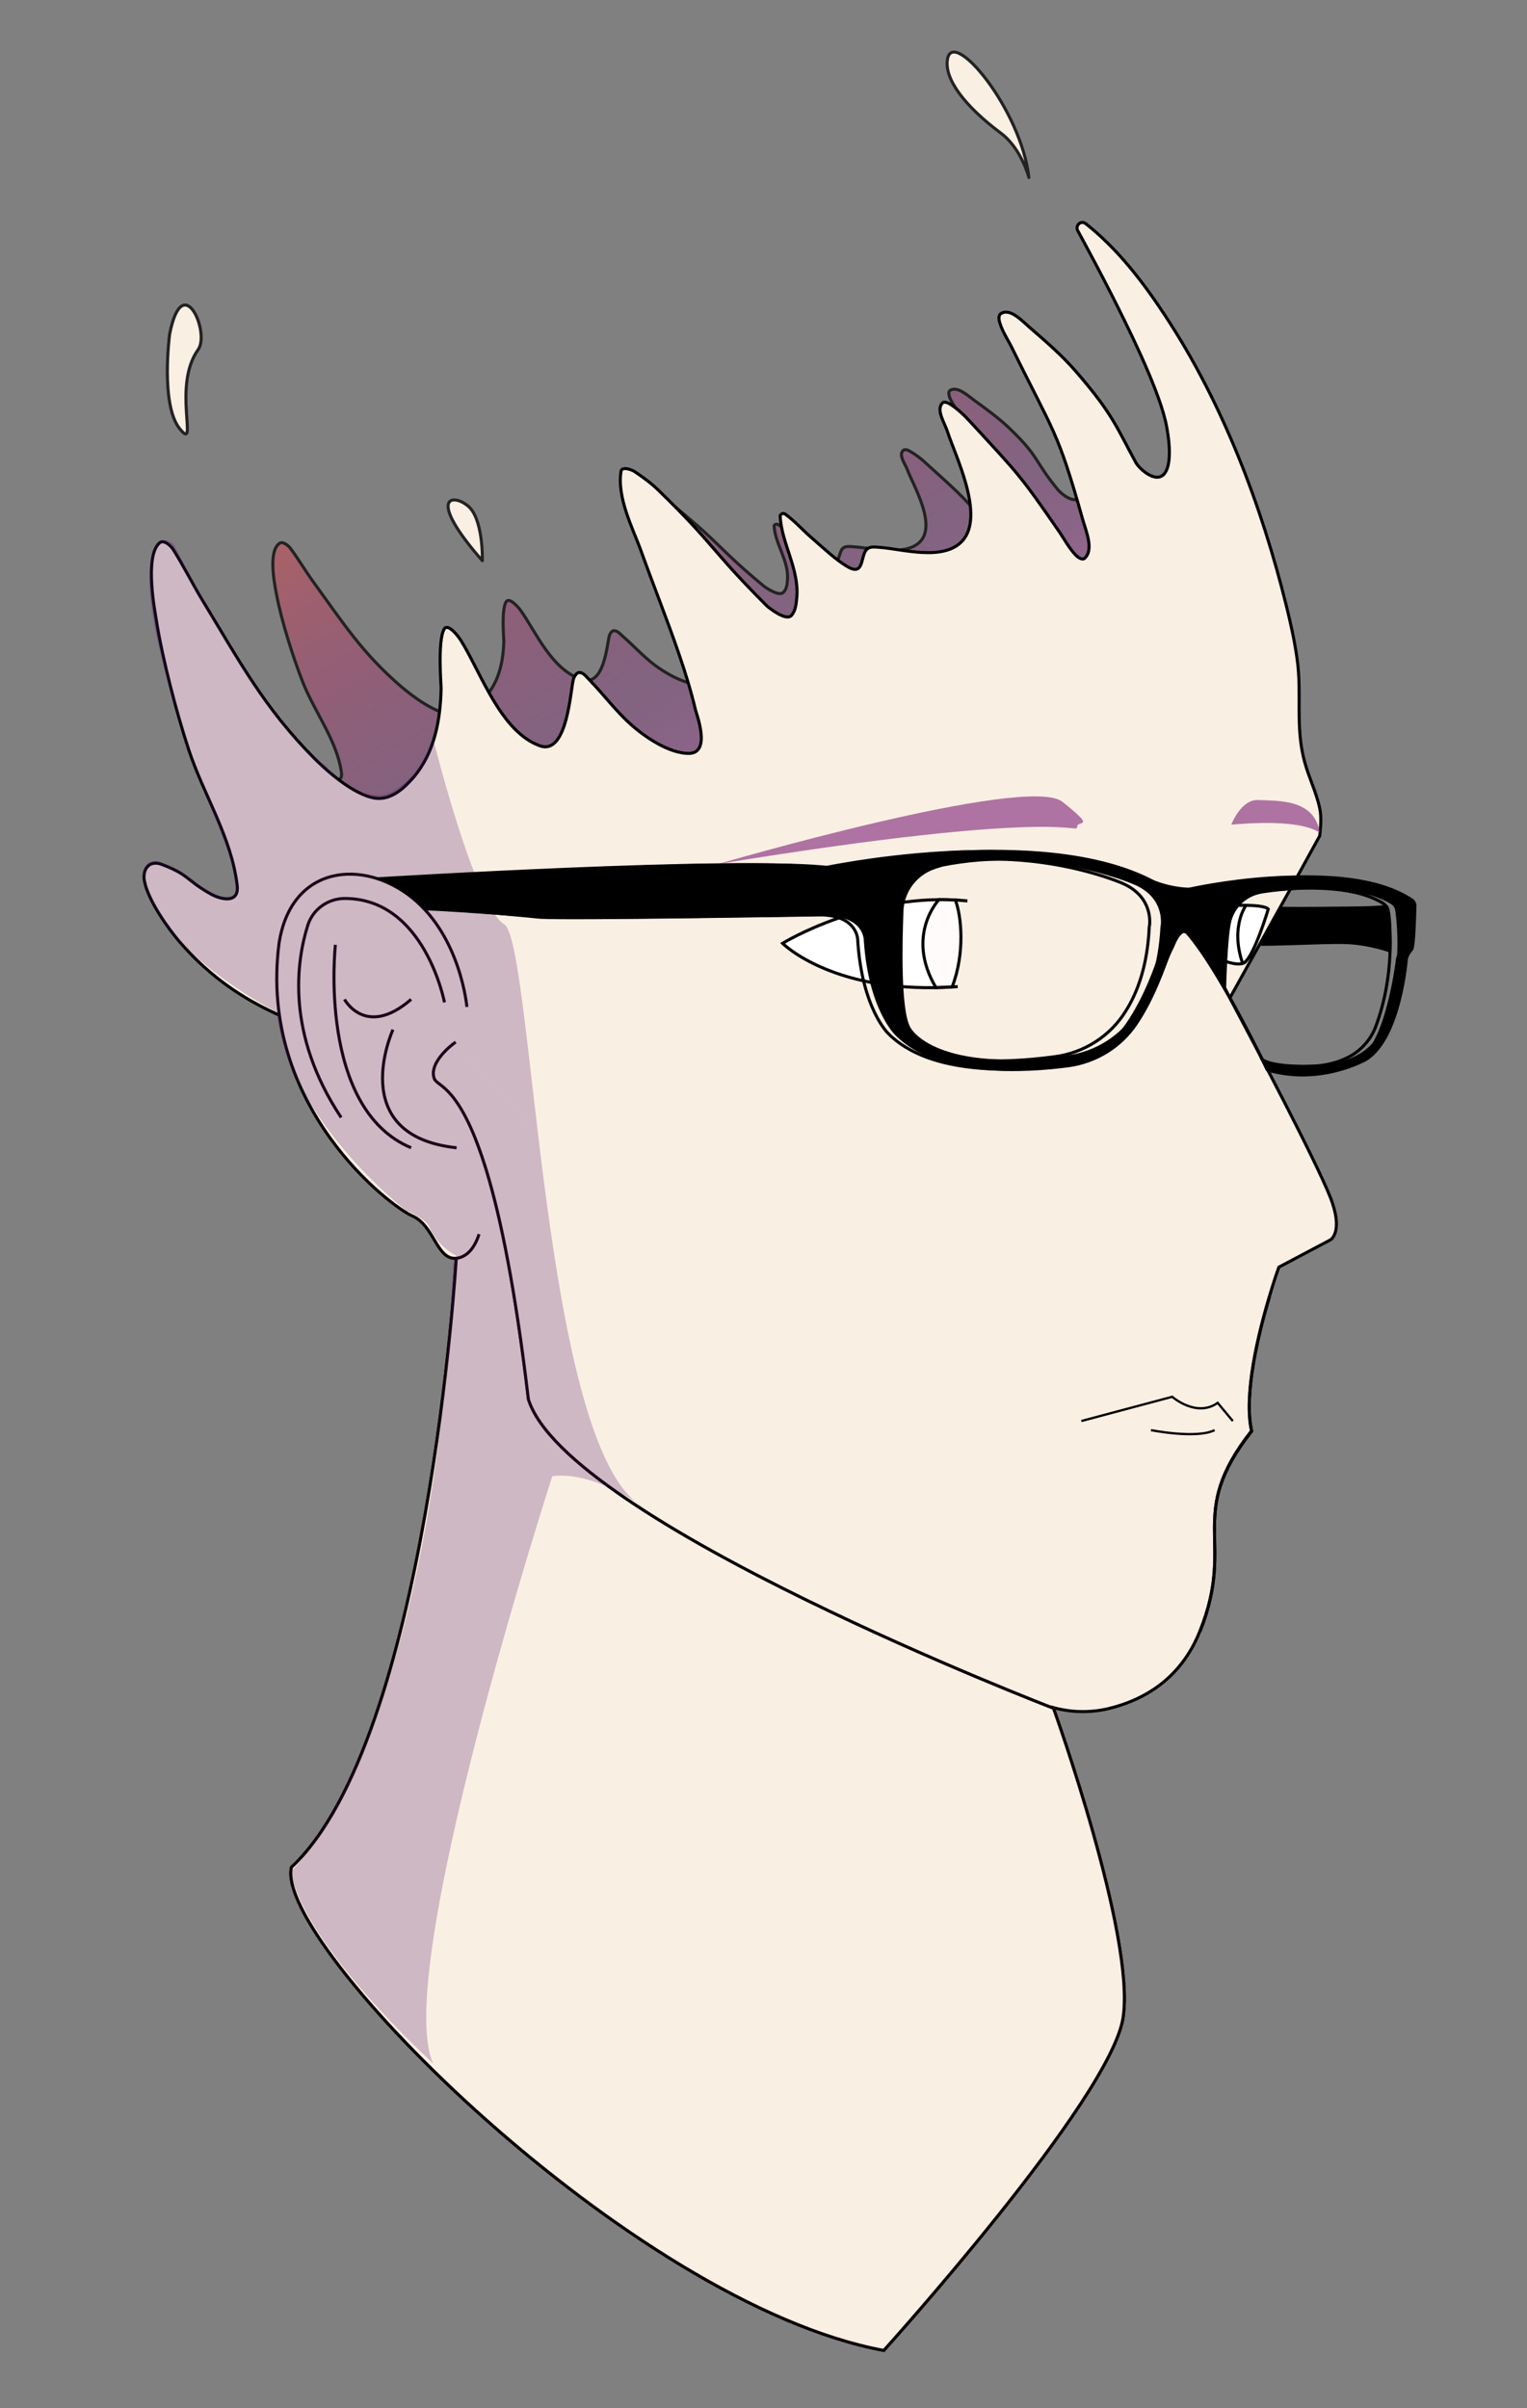 <?xml version="1.0" encoding="utf-8"?>
<!-- Generator: Adobe Illustrator 22.1.0, SVG Export Plug-In . SVG Version: 6.00 Build 0)  -->
<svg version="1.1" id="Calque_1" xmlns:serif="http://www.serif.com/"
	 xmlns="http://www.w3.org/2000/svg" xmlns:xlink="http://www.w3.org/1999/xlink" x="0px" y="0px" viewBox="0 0 504 795"
	 style="enable-background:new 0 0 504 795;" xml:space="preserve">
<rect x="0" y="0" width="504" height="795" fill="#808080" stroke="none"/>
<style type="text/css">
	.st0{stroke:#000000;stroke-width:0.75;stroke-linecap:round;stroke-linejoin:round;stroke-miterlimit:1.5;}
	.st1{fill:url(#SVGID_1_);stroke:#232222;stroke-miterlimit:10;}
	.st2{fill:url(#SVGID_2_);stroke:#232222;stroke-miterlimit:10;}
	.st3{fill:#FAEFE3;stroke:#000000;stroke-miterlimit:10;}
	.st4{fill:none;stroke:#000000;stroke-width:0.75;stroke-miterlimit:10;}
	.st5{fill:#FFFFFF;stroke:#0A0202;stroke-miterlimit:10;}
	.st6{fill:#FAEFE3;stroke:#0A0202;stroke-miterlimit:10;}
	.st7{fill:#FFFFFF;stroke:#4D4D4D;stroke-miterlimit:10;}
	.st8{fill:none;stroke:#4D4D4D;stroke-linecap:round;stroke-linejoin:round;stroke-miterlimit:1.5;}
	.st9{fill:#FAEFE3;stroke:#232222;stroke-linecap:round;stroke-linejoin:round;stroke-miterlimit:1.5;}
	.st10{fill:#FFFFFF;}
	.st11{fill:none;stroke:#000000;stroke-miterlimit:10;}
	.st12{fill:#FAEFE3;stroke:#080000;stroke-miterlimit:10;}
	.st13{fill:none;stroke:#080000;stroke-miterlimit:10;}
	.st14{fill:#511A67;fill-opacity:0.255;}
	.st15{stroke:#000000;stroke-linecap:round;stroke-linejoin:round;stroke-miterlimit:1.5;}
	.st16{fill:#9A5291;fill-opacity:0.792;}
	.st17{fill:#FFFBFB;stroke:#000000;stroke-miterlimit:10;}
	.st18{fill:none;stroke:#000000;stroke-linecap:round;stroke-linejoin:round;stroke-miterlimit:1.5;}
</style>
<path class="st0" d="M411.7,311.3c-0.2,1.4,25.3-0.4,33.1,0c7.8,0.4,14.1,2.8,14.1,2.8s0.4-12.6-1.1-14.9h-0.8c0,0-4.8,0.4-9.5,0.4
	c0,0-26.3,0.4-30.3-0.1"/>
<g>
	
		<linearGradient id="SVGID_1_" gradientUnits="userSpaceOnUse" x1="-678.605" y1="959.472" x2="-677.605" y2="959.472" gradientTransform="matrix(-98.65 -224.09 -224.09 98.65 148353.281 -246357.312)">
		<stop  offset="0" style="stop-color:#FFFFFF"/>
		<stop  offset="0.69" style="stop-color:#8A1080;stop-opacity:0.251"/>
		<stop  offset="1" style="stop-color:#F46536;stop-opacity:0.686"/>
	</linearGradient>
	<path class="st1" d="M171.4,289.2c-1.3-0.6-9.6,7-6,9c12.9,6.9,21.1,45.8,23.9,69.8c2.4,20.9,106.8,58,134.5,67.5
		c6.7,2.3,14,2.5,20.9,0.8c7.7-2,16.7-6.6,21.4-16.6c9.6-20.1-4-25.4,13.6-44.1c-2.1-8.1,1.9-21.7,4.7-29.7"/>
	
		<linearGradient id="SVGID_2_" gradientUnits="userSpaceOnUse" x1="-678.605" y1="959.365" x2="-677.605" y2="959.365" gradientTransform="matrix(-159.041 -276.933 -276.933 159.041 158068.594 -340155.344)">
		<stop  offset="0" style="stop-color:#FFFFFF"/>
		<stop  offset="0.5" style="stop-color:#8A1080;stop-opacity:0.251"/>
		<stop  offset="1" style="stop-color:#F46536;stop-opacity:0.686"/>
	</linearGradient>
	<path class="st2" d="M384.4,345.8L384.4,345.8c1.4-3.9,2.5-6.4,2.5-6.4l13.6-6c0,0,3.6-1.7,0-9.4c-3.8-8.2-19.7-33.5-26.5-44.1
		c-0.1-0.2-0.2-0.4-0.3-0.5c-1.7-2.6-2.7-4.2-2.7-4.2l3,4.7l0.4-0.6l18.5-28L374,279.9l18.9-28.5l4.8-7.3c0.2-2,0.5-4.1,0-6
		c-0.9-3.5-2.8-6.8-4-10.3c-2.6-7.8-0.6-15-2-22.8c-0.7-3.9-1.6-7.7-2.8-11.6c-6.6-22.2-16.8-44.8-31.8-64
		c-6.9-8.8-15.2-17.7-26-23.3c4,6.2,8,12.4,11.8,18.6c3.9,6.5,11.9,19.9,14.1,27.7c0.2,0.7,2.5,9.1-0.3,11.8
		c-2.3,2.3-6.4-1.2-7.5-2.5c-7.9-9.6-6-10.7-15.8-20.1c-3.6-3.5-7.8-6.5-11.9-9.5c-2.2-1.6-5.4-4.6-7.8-3.3
		c-0.8,0.4-0.5,1.5-0.3,2.3c0.8,2,2.2,3.8,3.3,5.7c10.7,18.2,11.8,17.8,18.3,37.4c0.9,2.8,3.1,6.7,0.5,8.7c-0.6,0.5-1.8-0.2-2.3-0.7
		c-1.7-1.5-2.8-3.3-4.2-5c-10.6-12.9-10.7-12.8-23.5-24.4c-1.5-1.4-3.2-2.7-5.1-3.8c-0.6-0.4-1.7-0.8-2.2-0.4
		c-1.8,1.5,0.5,4.4,1.3,6.5c1.8,4.9,10,18.4,3.9,24c-4.9,4.5-15.6,1.8-21.6,1.4c-1.5-0.1-3.2-0.4-4,1c-1.1,1.8-0.6,5.3-4.7,3.2
		c-3.3-1.7-6.1-4-9-6.1c-2.5-1.8-4.7-3.9-7.4-5.5c-0.4-0.2-1.2,0.1-1.2,0.5c0.3,6,5,11.6,4.4,18c-0.1,1.4-0.3,3-1.4,4
		c-1.5,1.4-6.2-1.9-6.5-2.2c-14.9-12.4-13.6-13.3-28.6-25.6c-1.9-1.5-4-2.9-6.2-4.1c-1-0.6-3.4-1.1-3.6-0.1
		c-1.2,5.9,3.3,13,5.3,17.7c3.3,7.6,6.8,15.1,10,22.8c1.7,4.1,3.2,8.2,4.4,12.4c0.2,0.7,4.2,9.3-1.6,9.5c-5.4,0.2-12-3.8-15.4-6.3
		c-4-3-7.2-6.6-10.9-9.8c-0.8-0.7-1.5-1.6-2.6-1.7c-0.8-0.1-1.3,0.8-1.6,1.4c-0.8,2.1-1.5,17-8.9,14.8
		c-10.3-3.1-15.5-16.1-20.6-23.1c-1-1.3-3.6-4.1-4.6-2.7c-1.7,2.5-0.8,12.4-0.8,13c-0.2,6.9-1.6,14.3-7.3,19.7
		c-2.5,2.4-5.9,5.1-10,4.6c-6-0.7-13.3-6.5-16.3-9c-13-11.1-19.4-21.2-29.2-34.7c-2.7-3.7-5-7.7-7.8-11.4c-0.4-0.5-2.3-2.3-3.5-1.4
		c-4.1,2.9-1.1,15.7-0.9,17c1.6,8.5,5.4,20.5,8.6,28.7c4,10.1,11.3,19.3,12.8,29.9c0.6,4.1-4.4,3.1-6.9,1.9
		c-6.7-3.2-5.8-4.3-12.9-6.6c-3.4-1.1-5.3,1.1-4.7,3.7c1.1,4.5,6.5,10.7,9.1,13.2c14.6,14.2,31.2,18.6,52.3,23.8
		c3.8,0.9,15.1,1.1,19.5-0.6"/>
</g>
<g>
	<path class="st3" d="M152,343.4c-1.6-0.8-12.1,10.5-7.5,13.4c16.2,10.4,26.4,68.4,29.9,104.4c3,31.4,136.1,87.6,169.4,101.2
		c7,2.8,14.8,3.4,22.2,1.6c10.3-2.5,23.5-8.9,30.1-25.7c12-30-5-38,17-66c-2.7-12.1,2.3-32.4,5.9-44.4l0,0c1.7-5.8,3.1-9.6,3.1-9.6
		l17-9c0,0,4.5-2.5,0-14c-4.8-12.2-24.8-50.1-33.2-65.9c-0.2-0.3-0.3-0.6-0.4-0.8c-2.1-3.9-3.4-6.3-3.4-6.3l3.8,7.1l0.5-0.8
		l23.2-41.8l-23.7,42.7l23.7-42.7l6-10.9c0.3-3,0.6-6.1,0-9c-1.1-5.3-3.6-10.2-5-15.4c-3.2-11.7-0.8-22.4-2.5-34.1
		c-0.8-5.8-2.1-11.6-3.5-17.3c-8.2-33.2-21-67-39.9-95.7c-7.2-11-15.8-22.3-26.4-30.6c-0.7-0.5-1.6-0.5-2.2,0.1
		c-0.6,0.5-0.8,1.5-0.4,2.2c3.8,7,7.6,14.1,11.2,21.2c4.9,9.7,14.9,29.7,17.7,41.4c0.3,1.1,3.1,13.6-0.3,17.7
		c-2.8,3.4-8.3-1.7-9.4-3.7c-6.3-11.5-7.5-15.9-19.8-30.1c-4.5-5.2-9.7-9.7-14.9-14.2c-2.8-2.4-6.7-6.8-9.8-4.9
		c-1,0.6-0.7,2.3-0.3,3.4c1,3,2.8,5.6,4.2,8.5c13.4,27.3,14.8,26.6,23,55.9c1.2,4.2,3.8,10.1,0.7,13c-0.8,0.7-2.2-0.3-2.9-1
		c-2.1-2.2-3.6-4.9-5.3-7.5c-13.3-19.3-13.5-19.1-29.5-36.5c-1.9-2.1-4-4.1-6.4-5.7c-0.8-0.5-2.1-1.2-2.8-0.6
		c-2.3,2.3,0.7,6.5,1.7,9.7c2.3,7.3,12.5,27.5,4.8,35.9c-6.2,6.7-19.6,2.7-27.1,2.1c-1.9-0.1-4-0.6-5,1.5c-1.4,2.7-0.7,7.9-5.9,4.8
		c-4.1-2.5-7.6-5.9-11.3-9.1c-3.2-2.7-5.9-5.9-9.3-8.3c-0.5-0.3-1.5,0.2-1.5,0.7c0.4,9,6.3,17.4,5.5,26.9c-0.2,2.1-0.4,4.5-1.8,6
		c-1.9,2-7.8-2.9-8.1-3.2c-18.6-18.6-17-19.9-35.8-38.2c-2.4-2.3-5.1-4.3-7.8-6.1c-1.2-0.8-4.2-1.7-4.5-0.2
		c-1.5,8.8,4.1,19.4,6.6,26.4c4.1,11.4,8.6,22.6,12.5,34c2.1,6.1,4,12.3,5.5,18.6c0.2,1,5.2,13.9-2,14.2c-6.7,0.2-15.1-5.7-19.3-9.5
		c-5-4.4-9-9.9-13.7-14.7c-1-1-1.9-2.4-3.3-2.5c-0.9-0.1-1.7,1.2-2,2.1c-1,3.1-1.9,25.4-11.1,22.1c-12.9-4.6-19.4-24-25.9-34.5
		c-1.2-2-4.6-6.1-5.7-4c-2.2,3.8-1,18.5-1,19.4c-0.2,10.4-2.1,21.3-9.1,29.5c-3.1,3.6-7.4,7.6-12.6,6.9c-7.5-1.1-16.7-9.7-20.4-13.4
		c-16.3-16.5-24.4-31.7-36.6-51.8c-3.4-5.6-6.3-11.5-9.8-17c-0.4-0.7-2.9-3.4-4.4-2.1c-5.2,4.3-1.4,23.4-1.1,25.5
		c2,12.7,6.7,30.7,10.7,42.8c5,15.1,14.1,28.8,16,44.8c0.7,6.2-5.5,4.6-8.6,2.9c-8.4-4.7-7.2-6.4-16.2-9.8c-4.3-1.7-6.6,1.7-5.8,5.5
		c1.3,6.7,8.2,16,11.4,19.8c18.3,21.2,39.1,27.9,65.5,35.5c4.7,1.4,18.9,1.6,24.5-0.9"/>
</g>
<path class="st4" d="M356.9,469.1l30-8c0,0,8,7,15,2l5,6"/>
<path class="st4" d="M379.9,472.1c0,0,15,3,21,0"/>
<path class="st5" d="M347.7,563.9c0,0,27,75,23,102s-79,110-79,110C208.2,760.4,90.2,641.4,96.2,616.4c45-42,54.4-201,54.4-201
	l2.8-52.2l24.9,66.6"/>
<path class="st6" d="M347.7,563.9c0,0,27,75,23,102s-79,110-79,110C208.2,760.4,90.2,641.4,96.2,616.4c45-42,54.4-201,54.4-201
	l2.8-52.2l24.9,66.6"/>
<path class="st7" d="M150.4,344c-4.3,3.1-8.7,8.2-7,12.2c1.1,2.6,8.7,2.2,17.3,30.7c4.6,15.2,9.4,38.6,13.7,75
	c12.5,40.2,173.3,102,173.3,102"/>
<path class="st8" d="M56,110.3c0,0-3.1,23.2,3.3,31.2c6.5,8.1-2.6-14,6.1-26.1C69.4,109.9,60.3,88.5,56,110.3L56,110.3z"/>
<path class="st9" d="M56,110.3c0,0-3.1,23.2,3.3,31.2c6.5,8.1-2.6-14,6.1-26.1C69.4,109.9,60.3,88.5,56,110.3L56,110.3z"/>
<path class="st9" d="M159.2,185.1c0,0,0.4-14.1-4.9-18.2C149,162.7,141,164.3,159.2,185.1"/>
<path class="st10" d="M258.3,311.5c0,0,20.4-12.8,51.4-14.5c0,0-11.7,13-0.5,29C309.2,326,277.5,327.7,258.3,311.5L258.3,311.5z"/>
<path class="st10" d="M396.7,311c0,0-6.2-9.4,0.4-10.6c3.8-0.7,9.8-3.1,21.5-0.3c0,0-4.7,16.5-8.7,17.8
	C409.9,317.9,402.3,319.2,396.7,311L396.7,311z"/>
<path class="st9" d="M339.6,58.6c0,0-2.5-9.6-9.2-14.6c-11.9-8.9-18.7-17.8-17.7-24.3C314.3,8.7,337,36,339.6,58.6z"/>
<path class="st11" d="M316.1,325.7c-40.7,3-57.8-14.3-57.8-14.3s28.1-17.3,61-14"/>
<path class="st11" d="M403.6,299.1c0,0,13-1,15,1c0,0-4.7,15.8-8,17.7l0.7-0.5c-2,2.6-9.7-1.1-9.7-1.1"/>
<path class="st11" d="M411.3,298.8c0,0-5.3,7-1.2,19.1"/>
<path class="st11" d="M396.1,538.5c12-30-5-38,17-66c-2.7-12.1,2.3-32.4,5.9-44.4"/>
<path class="st12" d="M158.1,407.4c0,0-1.1,4.3-4.1,6.6c-1.1,0.8-2.4,1.4-3.9,1.4c-6,0-7-11-14-14s-51-36-44-90c4-26,28-28,44-15
	s18,36,18,36"/>
<path class="st13" d="M146.7,330.9c0,0-6.5-34.3-32.9-34.3c-5.5,0-10.5,3.5-12.2,8.8c-3.7,11.7-7.4,35.8,11,63.5"/>
<path class="st13" d="M110.7,311.9c0,0-6,54,25,67"/>
<path class="st13" d="M113.7,329.9c0,0,7,13,22,0"/>
<path class="st13" d="M129.7,339.9c0,0-16,35,21,39"/>
<path class="st12" d="M150.4,344c-4.3,3.1-8.7,8.2-7,12.2c1.1,2.6,8.7,2.2,17.3,30.7c4.6,15.2,9.4,38.6,13.7,75
	c12.5,40.2,173.3,102,173.3,102"/>
<path class="st14" d="M96,617.8c0,0,46.8-43,53.6-200.8l1-2.5c0,0-6.2-2.7-9.4-10.4c0,0-2.2-2.5-7.2-4.5c0,0-38.7-29.8-42.7-65.5
	c0,0-42.2-21.4-44.1-46.5c0,0,0.9-4.4,5.3-3.3c0,0,8.5,3.4,12.4,7.2c0,0,9,7,12.3,3.8c0,0,2.7-1.9-2.3-15.2
	c-4.9-13.3-34.7-83.9-22.9-101.2c0,0,3.4-1.9,5.6,1.2c0,0,30.9,61.8,50.1,72.7c0,0,5.4,9.6,17.1,9.6c0,0,4.3,1.3,11.8-7
	c0,0,3.9-4.5,6.4-11.4c0,0,13.7,55.3,23.4,61.1c9.7,5.8,12.3,174.4,46.1,192.5c0,0-16.3-12.1-30.2-10.3c0,0-53.2,164.3-39.3,193.9
	C143,681.2,100.3,642.5,96,617.8L96,617.8z"/>
<path class="st15" d="M140.1,300c-4.6-5.7-14-9.7-14-9.7s120.7-7.5,148.3-3.8c0,0,69.4-14.9,106.2,4.5c0,0,6.1,2.8,14.3,2.6
	c0,0,48.9-11.3,71.1,3.5c0.7,0.5,1.1,1.3,1,2.1c-0.1,3.4-0.3,12.4-1,14.1c0,0-1.3,1.4-1.8,3.1c0,0-2,26.2-13.3,33.3
	c0,0-15,8.7-32.6,3.5c0,0-0.3-0.7-1.4-3c3.7,2.7,18.1,1.7,18.1,1.7c5.1,0,9.2-1.2,12.3-2.7c4.5-2.1,8-5.9,9.7-10.5
	c6.4-17.2,4.7-33.5,4-38.3c-0.2-1-0.7-1.8-1.6-2.4c-12.1-7.5-35.9-4.6-42.7-3.6c-7,1.1-10,6.4-10.8,9.7c-1.3,5.2-1.7,22-1.7,22
	l0.9,1.8c-4.1-7-8.6-15.3-12.4-19.7c0,0-2.5-3.5-5.5,3.9c-0.4,1-0.4,0.7-1.4,3c-1.3,2.9-4.7,13.9-10.9,23
	c-5.1,7.5-13.1,12.4-22.1,13.7c-14.3,1.9-43.1,3.7-57-10.5c0,0-8.7-8.3-10.2-30.9c0,0,0.2-8-12.1-8.5c0,0-82.8,1.4-93,0.8
	C180.6,302.8,151.8,300.4,140.1,300L140.1,300z M308.4,286.4c-6.2,2.1-10.4,7.7-10.7,14.2c-0.4,10.4-1,33.3,2.4,38.9c0,0,0,0,0,0
	c0.5,0.9,9,15.3,52.2,9.4c9.7-1.3,18.2-6.8,23.4-15.1c3.9-6.2,7.1-15.1,7.8-27.5c0-0.2,0-0.4,0.1-0.7c0.3-2.4,0.3-10.5-9.9-14.4
	c0,0-28.9-12.4-62.8-5.6C310.8,285.7,309.8,285.9,308.4,286.4L308.4,286.4z"/>
<path class="st16" d="M237.1,285.2c0,0,102-29.8,113.6-20.5c11.6,9.3,4.8,5.8,4.8,8.3C355.4,275.5,351.6,266.5,237.1,285.2
	L237.1,285.2z"/>
<path class="st16" d="M406.4,272.2c0,0,3.2-8.4,8.9-8.1c7.2,0.3,18.7-0.2,20.3,10.9c0,0-4.2-4.6-26.3-3L406.4,272.2z"/>
<path class="st17" d="M315.3,297.1c2,5,3.3,17.4-1,28.6l-0.2,0.1l-5.2,0.2c-10.2-17.3,1-29,1-29l2.1,0L315.3,297.1L315.3,297.1z"/>
<path class="st18" d="M304.6,286.4c-6.1,2.1-10.4,7.7-10.7,14.2c-0.4,10.4-1,33.2,2.4,38.8c0,0,0,0,0,0c0.5,0.9,9,15.3,52,9.4
	c9.6-1.3,18.2-6.8,23.3-15.1c3.9-6.2,7.1-15,7.7-27.4c0-0.2,0-0.4,0.1-0.7c0.3-2.4,0.3-10.5-9.9-14.4c0,0-28.9-12.3-62.6-5.6
	C307,285.8,306,285.9,304.6,286.4L304.6,286.4z"/>
<path class="st18" d="M402.4,323c0,0-0.6-13.6,0.7-18.7c0.8-3.3,3.8-8.6,10.8-9.7c6.8-1,30.5-4,42.6,3.6c0.8,0.5,1.4,1.4,1.6,2.4
	c0.7,4.8,2.4,21-4,38.2c-1.7,4.6-5.2,8.4-9.7,10.5c-3.1,1.5-7.1,2.6-12.2,2.7c0,0-12,0.4-15.7-2.3"/>
<path class="st18" d="M124.8,290.1c0,0,119.5-7.3,147.2-3.6c0,0,69.3-14.8,105.9,4.5c0,0,6.1,2.8,14.3,2.6c0,0,48.8-11.2,70.9,3.5
	c0.7,0.5,1.1,1.2,1,2.1c-0.1,3.4-0.3,12.4-1,14.1c0,0-1.3,1.4-1.8,3c0,0-3.3,28.6-12.6,33.5c0,0-13,8.3-30.5,3.2
	c0,0-15.4-32.5-26.5-45.2c0,0-3.2-2.1-7.4,4.4c-0.6,0.9-1.1,2-1.4,3c-1,3-4.6,13.9-10.8,22.9c-5.1,7.4-13.1,12.4-22,13.6
	c-14.3,1.9-43,3.6-56.9-10.5c0,0-8.7-8.2-10.1-30.8c0,0,0.2-8-12-8.4c0,0-82.7,1.4-92.8,0.8c0,0-26.9-2.7-38.6-3.1c0,0,0.2,0.2,0,0"
	/>
</svg>
